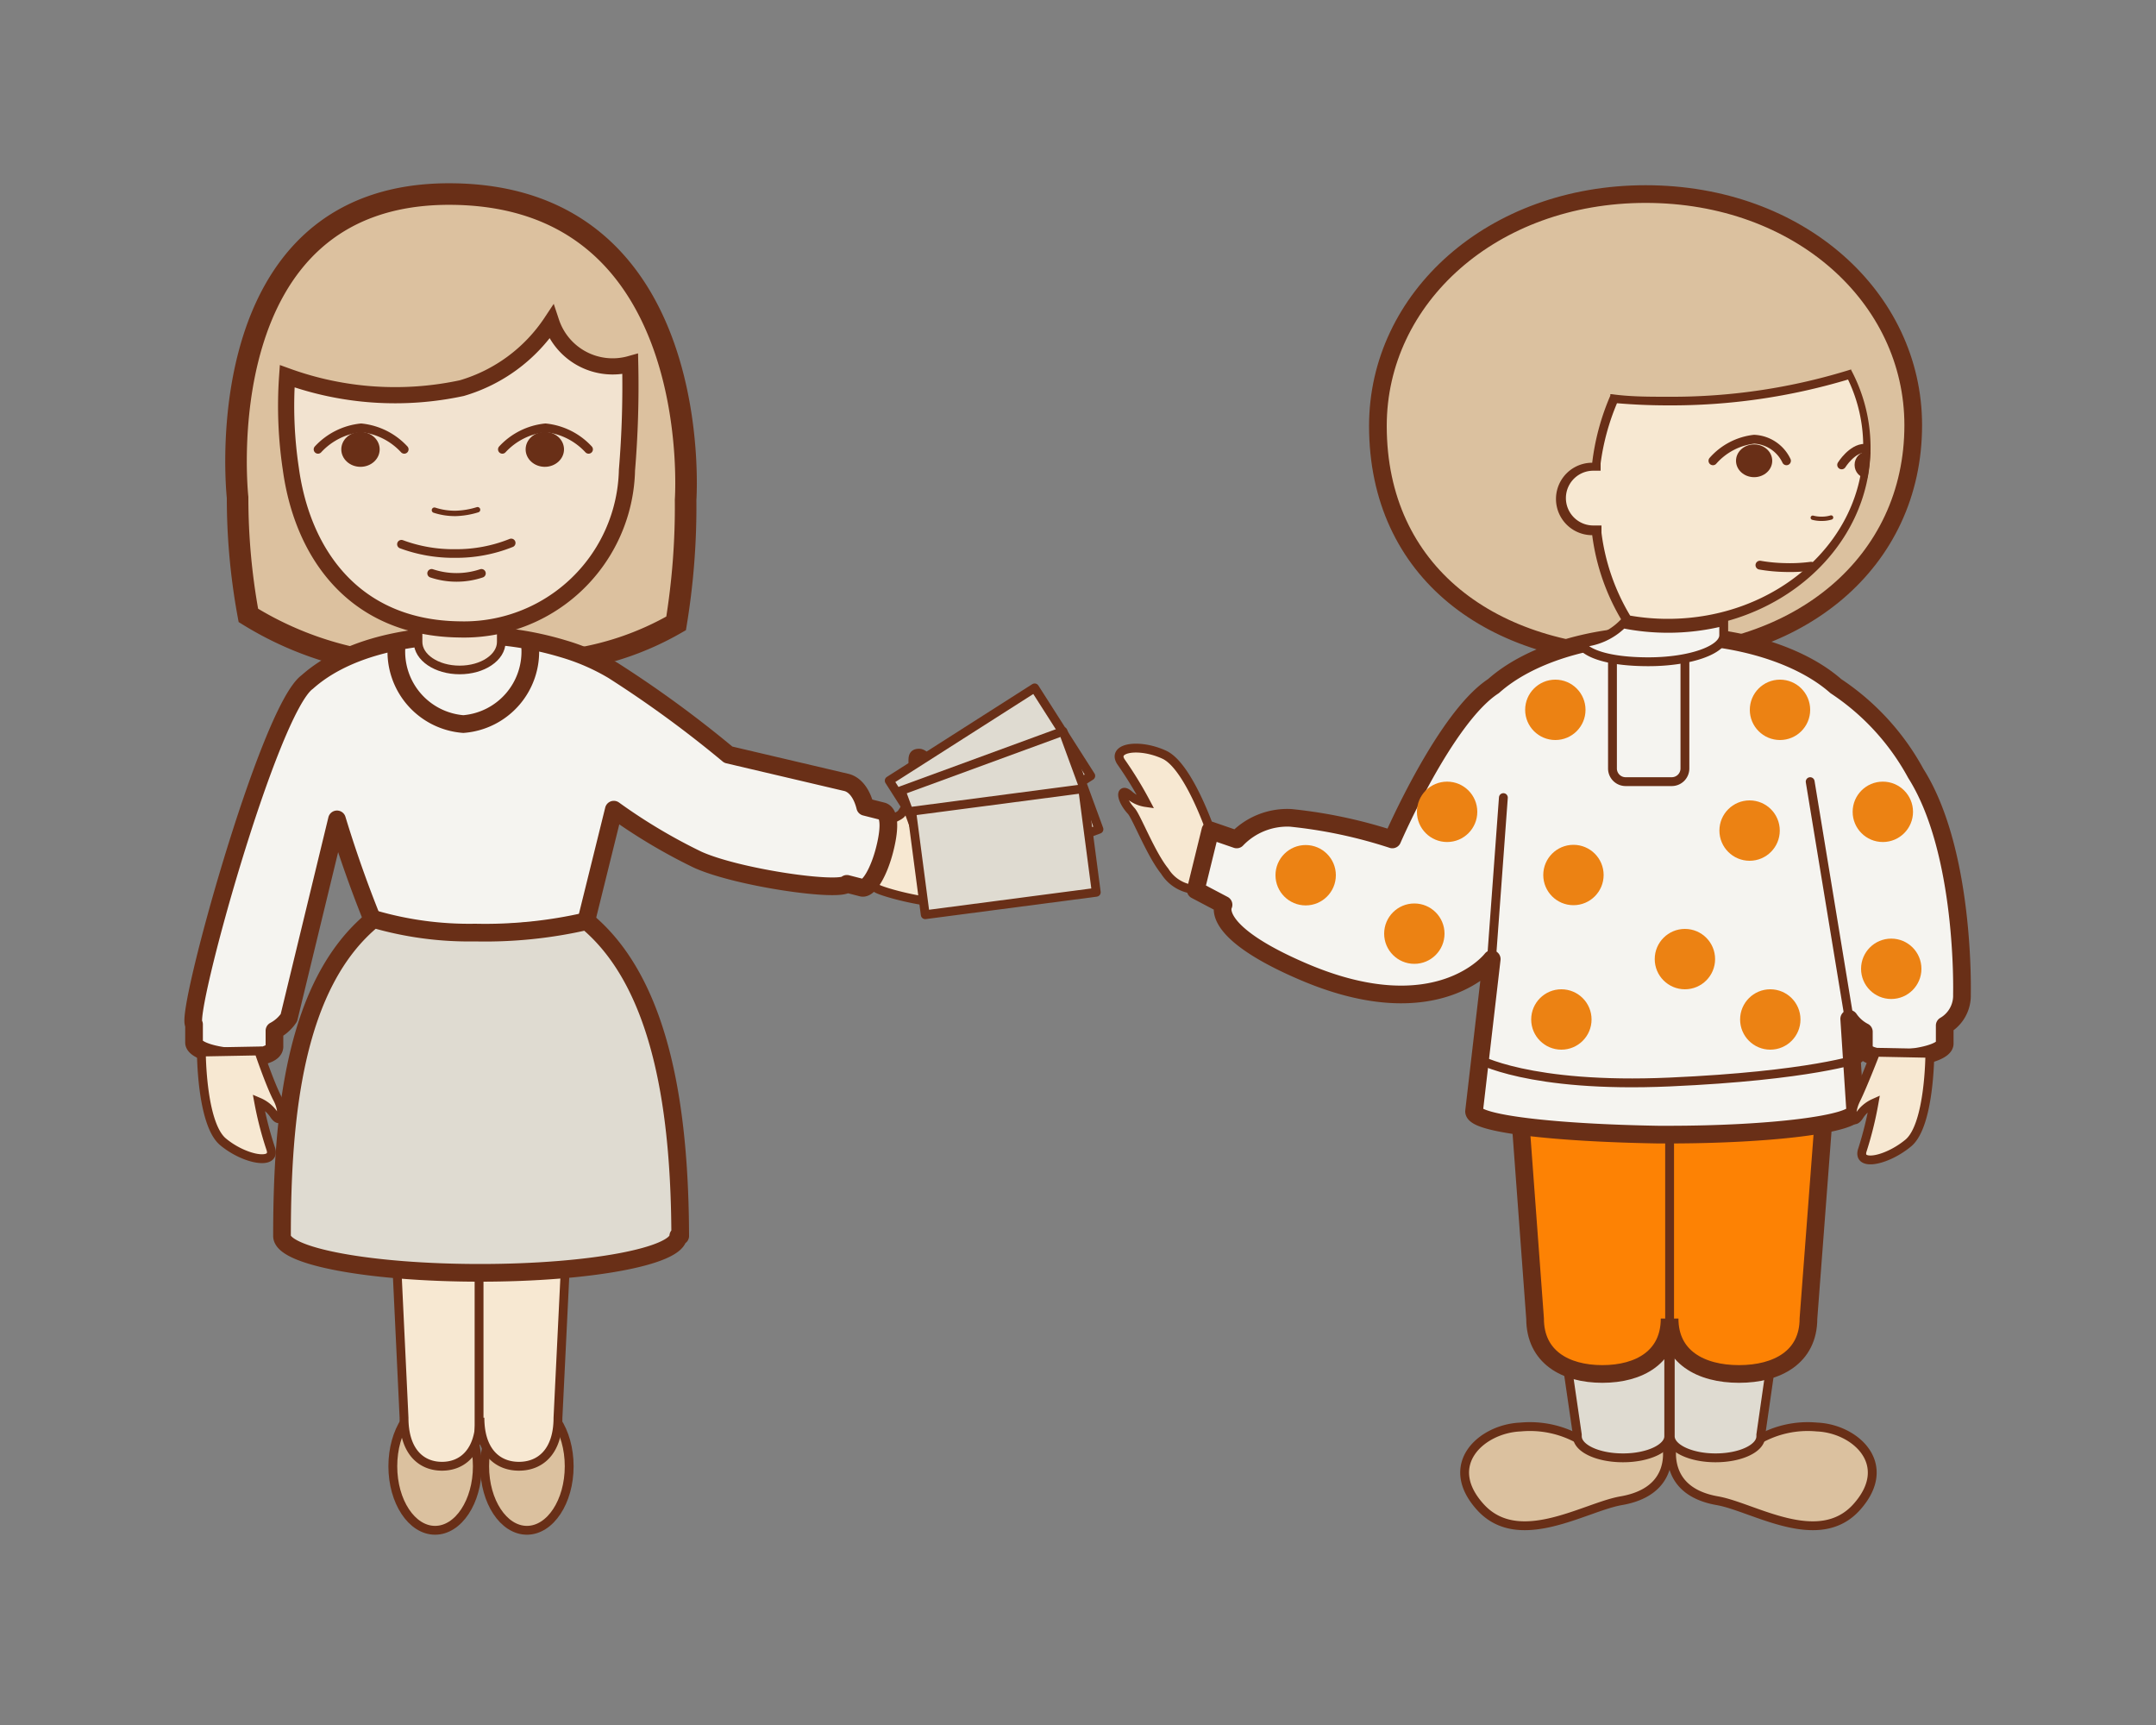 <svg xmlns="http://www.w3.org/2000/svg" width="100" height="80" viewBox="0 0 100 80"><rect x="0" y="0" width="100" height="80" fill="#808080" stroke="none"/><defs><clipPath id="a"><path d="M85.92 17.1a27.83 27.83 0 0 1-8.55 1.29c-.9 0-1.78 0-2.63-.12h-.06v.07a11.15 11.15 0 0 0-.84 3.11 1.68 1.68 0 0 0 0 3.36 10.22 10.22 0 0 0 1.43 4.05v.08h.07V29a10.6 10.6 0 0 0 1.95.18c5.23 0 9.46-3.78 9.46-8.44a7.65 7.65 0 0 0-.83-3.64z" fill="none"/></clipPath></defs><title>no-договора</title><g data-name="Слой 2"><g data-name="Слой 1"><path d="M16.52 30.54a15.58 15.58 0 0 1-5-2 30 30 0 0 1-.5-5.47S9.44 8.86 21 9c11.79.14 10.8 14.18 10.8 14.18a33.4 33.4 0 0 1-.44 5.73 13.62 13.62 0 0 1-5.07 1.71" fill="#dcc19f" stroke="#692f17" stroke-miterlimit="10"/><path d="M63.91 19.75C63.91 13.83 69.2 9 76.33 9s12.41 4.8 12.41 10.72c0 6.36-5.29 10.72-12.41 10.72s-12.42-3.9-12.42-10.69z" fill="#dbc19f" stroke="#692f17" stroke-miterlimit="10" stroke-width=".82"/><path d="M77.37 28.94a10.5 10.5 0 0 1-1.88-.17 10 10 0 0 1-1.4-4v-.17h-.19a1.48 1.48 0 0 1 0-3h.1v-.17a10.93 10.93 0 0 1 .79-3c.87.07 1.69.11 2.51.11a28.23 28.23 0 0 0 8.45-1.24 7.4 7.4 0 0 1 .81 3.35c.07 4.59-4.08 8.29-9.19 8.29z" fill="#f7e8d2"/><path d="M85.71 17.59a7.16 7.16 0 0 1 .71 3.11c0 4.43-4.06 8-9.06 8a10.2 10.2 0 0 1-1.75-.15 9.85 9.85 0 0 1-1.33-3.84v-.34h-.38a1.27 1.27 0 0 1 0-2.54h.34v-.34A10.82 10.82 0 0 1 75 18.7c.82.07 1.61.1 2.38.1a28.58 28.58 0 0 0 8.34-1.2m.21-.49a27.83 27.83 0 0 1-8.55 1.29c-.9 0-1.78 0-2.63-.12h-.06v.07a11.15 11.15 0 0 0-.84 3.11 1.68 1.68 0 0 0 0 3.36 10.22 10.22 0 0 0 1.43 4.05v.08h.07v.06V29a10.6 10.6 0 0 0 1.95.18c5.23 0 9.46-3.78 9.46-8.44a7.65 7.65 0 0 0-.91-3.6z" fill="#692f17"/><path d="M56.2 38.68S55.15 35.53 54 35s-2.46-.34-2 .34a17.76 17.76 0 0 1 1.15 1.88 1.49 1.49 0 0 1-.79-.37c-.42-.35-.39.22.11.76.24.26.91 2 1.55 2.79a1.81 1.81 0 0 0 1.36.85z" fill="#f7e8d2" stroke="#692f17" stroke-miterlimit="10" stroke-width=".41"/><path d="M81.58 66.76a4.58 4.58 0 0 1 2.69-.58c1.78.07 3.62 1.73 1.85 3.71s-4.8 0-6.46-.29-2.09-1.26-2.13-2.09v-.83zM73.25 66.76a4.66 4.66 0 0 0-2.72-.58c-1.8.07-3.66 1.73-1.87 3.71s4.85 0 6.53-.29 2.12-1.26 2.15-2.09v-.83z" fill="#dbc19f" stroke="#692f17" stroke-miterlimit="10" stroke-width=".41"/><path d="M82.4 61.46l-.73 5.08a.58.58 0 0 1 0 .07c0 .56-.94 1-2.1 1s-2.1-.45-2.1-1v-5.15zM72.42 61.46l.74 5.08a.51.51 0 0 0 0 .07c0 .56.95 1 2.12 1s2.12-.45 2.12-1v-5.15z" fill="#dfdbd1" stroke="#692f17" stroke-linecap="round" stroke-linejoin="round" stroke-width=".41"/><path d="M77.44 51.53h-6.95l.71 9.62c0 1.78 1.4 2.57 3.12 2.57s3.12-.79 3.12-2.57c0 1.78 1.44 2.57 3.22 2.57s3.22-.79 3.22-2.57l.73-9.62z" fill="#fd8204" stroke="#692f17" stroke-miterlimit="10" stroke-width=".82"/><path d="M69.19 44.48l-.82 7.06c0 .58 3.79 1 8.55 1.08h.45c4.84 0 8.68-.5 8.68-1.08l-.28-4.29a1.85 1.85 0 0 0 .68.6v.75c0 .32.63.54 1.75.48s2-.36 2-.68v-.84a1.6 1.6 0 0 0 .8-1.34v-.07-.06c0-.06.16-6.59-2.14-10.22a11.34 11.34 0 0 0-3.71-4.05c-1.61-1.42-4.49-2.36-7.77-2.36h-.45c-3.24 0-6.07.94-7.66 2.36-2.25 1.46-4.69 7.11-4.69 7.11a22.44 22.44 0 0 0-4.71-1 3.25 3.25 0 0 0-2.51 1l-1.22-.42-.68 2.77 1.29.68s-.72 1.22 3.74 3.12c6.23 2.65 8.7-.6 8.7-.6z" fill="#f5f4f0" stroke="#692f17" stroke-linecap="round" stroke-linejoin="round" stroke-width=".82"/><path d="M84 26.26a7.44 7.44 0 0 1-1.22.06 7.56 7.56 0 0 1-1.15-.11" fill="none" stroke="#692f17" stroke-linecap="round" stroke-miterlimit="10" stroke-width=".41"/><path fill="#fff" stroke="#692f17" stroke-linecap="round" stroke-miterlimit="10" stroke-width=".41" d="M69 46.94l.73-9.95M85.77 47.25l-1.81-11"/><path d="M68.52 49.09s2.37 1.38 8.92 1.09 8.79-1.09 8.79-1.09" fill="none" stroke="#692f17" stroke-linecap="round" stroke-miterlimit="10" stroke-width=".41"/><path d="M78.15 30.52v5.12a.61.61 0 0 1-.61.61H75.4a.61.61 0 0 1-.61-.61v-5.12" fill="#f5f4f0" stroke="#692f17" stroke-miterlimit="10" stroke-width=".41"/><path d="M89.51 48.85s0 3.33-1 4.16-2.41 1.11-2.12.3a16.67 16.67 0 0 0 .53-2.15 1.58 1.58 0 0 0-.69.6c-.31.47-.48-.09-.15-.76s.92-2.2.92-2.2z" fill="#f7e8d2" stroke="#692f17" stroke-miterlimit="10" stroke-width=".41"/><path fill="none" stroke="#692f17" stroke-linecap="round" stroke-miterlimit="10" stroke-width=".41" d="M77.44 61.15v-8.53M82.86 21.37a1.75 1.75 0 0 0-1.5-1 3 3 0 0 0-1.91 1"/><ellipse cx="81.36" cy="21.37" rx=".84" ry=".76" fill="#692f17"/><circle cx="67.12" cy="37.65" r="1.4" fill="#ec8213"/><circle cx="65.6" cy="43.3" r="1.4" fill="#ec8213"/><circle cx="60.56" cy="40.59" r="1.4" fill="#ec8213"/><circle cx="72.98" cy="40.58" r="1.4" fill="#ec8213"/><circle cx="81.15" cy="38.52" r="1.4" fill="#ec8213"/><circle cx="78.15" cy="44.48" r="1.4" fill="#ec8213"/><circle cx="82.11" cy="47.28" r="1.4" fill="#ec8213"/><circle cx="87.72" cy="44.93" r="1.4" fill="#ec8213"/><circle cx="72.42" cy="47.28" r="1.4" fill="#ec8213"/><circle cx="82.56" cy="32.92" r="1.4" fill="#ec8213"/><circle cx="72.14" cy="32.92" r="1.4" fill="#ec8213"/><circle cx="87.33" cy="37.65" r="1.4" fill="#ec8213"/><ellipse cx="20.18" cy="68" rx="1.96" ry="2.97" fill="#dbc19f" stroke="#692f17" stroke-miterlimit="10" stroke-width=".41"/><ellipse cx="24.44" cy="68" rx="1.96" ry="2.97" fill="#dbc19f" stroke="#692f17" stroke-miterlimit="10" stroke-width=".41"/><path d="M43.39 38a12.13 12.13 0 0 1 1.25.2c.42.11.67.07.68.42a7.29 7.29 0 0 1 .14 1c0 .43-.3.72-.36 1.19s-.54.68-.72.88c-.45.48-3.23-.24-3.68-.47s-.62-1-.54-2 1.42-1.21 1.65-1.49a3 3 0 0 0 .56-1.69c0-.77-.15-1.09.24-1.11s.81.79.77 1.7a9 9 0 0 0 .01 1.37zM22.26 57.33h-3.92l.4 8.42c0 1.56.79 2.25 1.76 2.25s1.76-.69 1.76-2.25c0 1.56.81 2.25 1.81 2.25s1.81-.69 1.81-2.25l.41-8.42z" fill="#f7e8d2" stroke="#692f17" stroke-miterlimit="10" stroke-width=".41"/><path d="M40.92 37.62l-.79-.2c-.15-.61-.47-1.05-.9-1.14L33.78 35a52.33 52.33 0 0 0-5.35-3.91 10 10 0 0 0-2.3-1 15 15 0 0 0-4.43-.64c-3.24 0-5.86.76-7.45 2.18-1.79 1.3-5.71 15.52-5.25 15.88v.84c0 .32.87.63 2 .68s1.71-.16 1.73-.48v-.75a1.85 1.85 0 0 0 .67-.6l2.23-9.2a56.24 56.24 0 0 0 2 5.52s9.57-.24 9.57-.84l1.27-5.13a26 26 0 0 0 3.89 2.32c1.86.84 6.58 1.51 6.92 1.12l.7.18c.31.08.79-.72 1.06-1.8s.19-1.67-.12-1.75z" fill="#f5f4f0" stroke="#692f17" stroke-linecap="round" stroke-linejoin="round" stroke-width=".82"/><path d="M9.34 48.79s0 3.32 1 4.16 2.51 1.11 2.21.3a16.13 16.13 0 0 1-.55-2.14 1.63 1.63 0 0 1 .72.6c.32.47.5-.09.15-.76S12 48.74 12 48.74z" fill="#f7e8d2" stroke="#692f17" stroke-miterlimit="10" stroke-width=".41"/><path d="M43.39 38a1.21 1.21 0 0 0-.75 1.39c.25 1 .75 2.35.75 2.35" fill="none" stroke="#5d3329" stroke-linecap="round" stroke-linejoin="round" stroke-width=".41"/><path fill="none" stroke="#692f17" stroke-linecap="round" stroke-miterlimit="10" stroke-width=".41" d="M22.22 66.4v-7.47"/><path d="M27.21 42.72a20.94 20.94 0 0 1-5.17.53 15.82 15.82 0 0 1-4.71-.63c-3.69 3-4.25 9.18-4.25 14.7 0 .95 4.11 1.71 9.19 1.71s9.19-.77 9.19-1.71h.09c-.02-5.49-.76-11.63-4.34-14.6z" fill="#dfdbd1" stroke="#692f17" stroke-linecap="round" stroke-linejoin="round" stroke-width=".82"/><path d="M24.59 30a3.37 3.37 0 0 1-3.1 3.58 3.37 3.37 0 0 1-3.1-3.58" fill="none" stroke="#692f17" stroke-linecap="square" stroke-miterlimit="10" stroke-width=".82"/><path fill="#dfdbd1" stroke="#692f17" stroke-linecap="round" stroke-linejoin="round" stroke-width=".41" d="M41.244 36.204l6.745-4.302 2.603 4.08-6.745 4.302z"/><path fill="#dfdbd1" stroke="#692f17" stroke-linecap="round" stroke-linejoin="round" stroke-width=".41" d="M41.795 36.668l7.511-2.753 1.666 4.544-7.512 2.754z"/><path fill="#dfdbd1" stroke="#692f17" stroke-linecap="round" stroke-linejoin="round" stroke-width=".41" d="M42.285 37.623l7.932-1.042.63 4.8-7.932 1.04z"/><path d="M77.37 29.14a10.54 10.54 0 0 1-2.1-.21 3 3 0 0 1-2 .88c.32.56 1.5.88 3.19.88 1.93 0 3.49-.55 3.49-1.23v-.64a10.53 10.53 0 0 1-2.58.32z" fill="#f5f4f0" stroke="#692f17" stroke-miterlimit="10" stroke-width=".41"/><g clip-path="url(#a)"><path d="M87.33 21.56s-.25-.77-.84-.77-1.07.77-1.07.77" fill="none" stroke="#692f17" stroke-linecap="round" stroke-miterlimit="10" stroke-width=".41"/><ellipse cx="86.59" cy="21.56" rx=".57" ry=".61" fill="#692f17"/></g><path d="M84.93 24a1.48 1.48 0 0 1-.44.06 1.53 1.53 0 0 1-.41-.05" fill="#fff" stroke="#692f17" stroke-linecap="round" stroke-miterlimit="10" stroke-width=".2"/><path fill="none" d="M0 0h100v80H0z"/><path d="M19.39 29v.77c0 .72.86 1.3 1.93 1.3s1.93-.58 1.93-1.3V29" fill="#f2e3d0" stroke="#692f17" stroke-miterlimit="10" stroke-width=".4"/><path d="M29.08 21.8a47.14 47.14 0 0 0 .15-4.92 3 3 0 0 1-3.66-1.94A7.52 7.52 0 0 1 21.42 18a14.72 14.72 0 0 1-8.1-.55 19.64 19.64 0 0 0 .17 4.3c.55 4 3 7.38 7.82 7.44a7.56 7.56 0 0 0 7.77-7.39z" fill="#f2e3d0" stroke="#692f17" stroke-miterlimit="10" stroke-width=".75"/><path d="M23.71 25.18a6.82 6.82 0 0 1-2.61.49 6.94 6.94 0 0 1-2.48-.43" fill="none" stroke="#692f17" stroke-linecap="round" stroke-miterlimit="10" stroke-width=".4"/><path d="M22.15 23.64a3.76 3.76 0 0 1-1 .17 3.06 3.06 0 0 1-1-.15" fill="none" stroke="#692f17" stroke-linecap="round" stroke-miterlimit="10" stroke-width=".25"/><path d="M18.75 20.84a3.16 3.16 0 0 0-2-1 3.16 3.16 0 0 0-2 1" fill="none" stroke="#692f17" stroke-linecap="round" stroke-miterlimit="10" stroke-width=".4"/><ellipse cx="16.72" cy="20.84" rx=".89" ry=".81" fill="#692f17"/><path d="M27.3 20.84a3.16 3.16 0 0 0-2-1 3.16 3.16 0 0 0-2 1" fill="none" stroke="#692f17" stroke-linecap="round" stroke-miterlimit="10" stroke-width=".4"/><ellipse cx="25.27" cy="20.84" rx=".89" ry=".81" fill="#692f17"/><path d="M22.33 26.59a3.65 3.65 0 0 1-2.31 0" fill="none" stroke="#692f17" stroke-linecap="round" stroke-miterlimit="10" stroke-width=".4"/></g></g></svg>